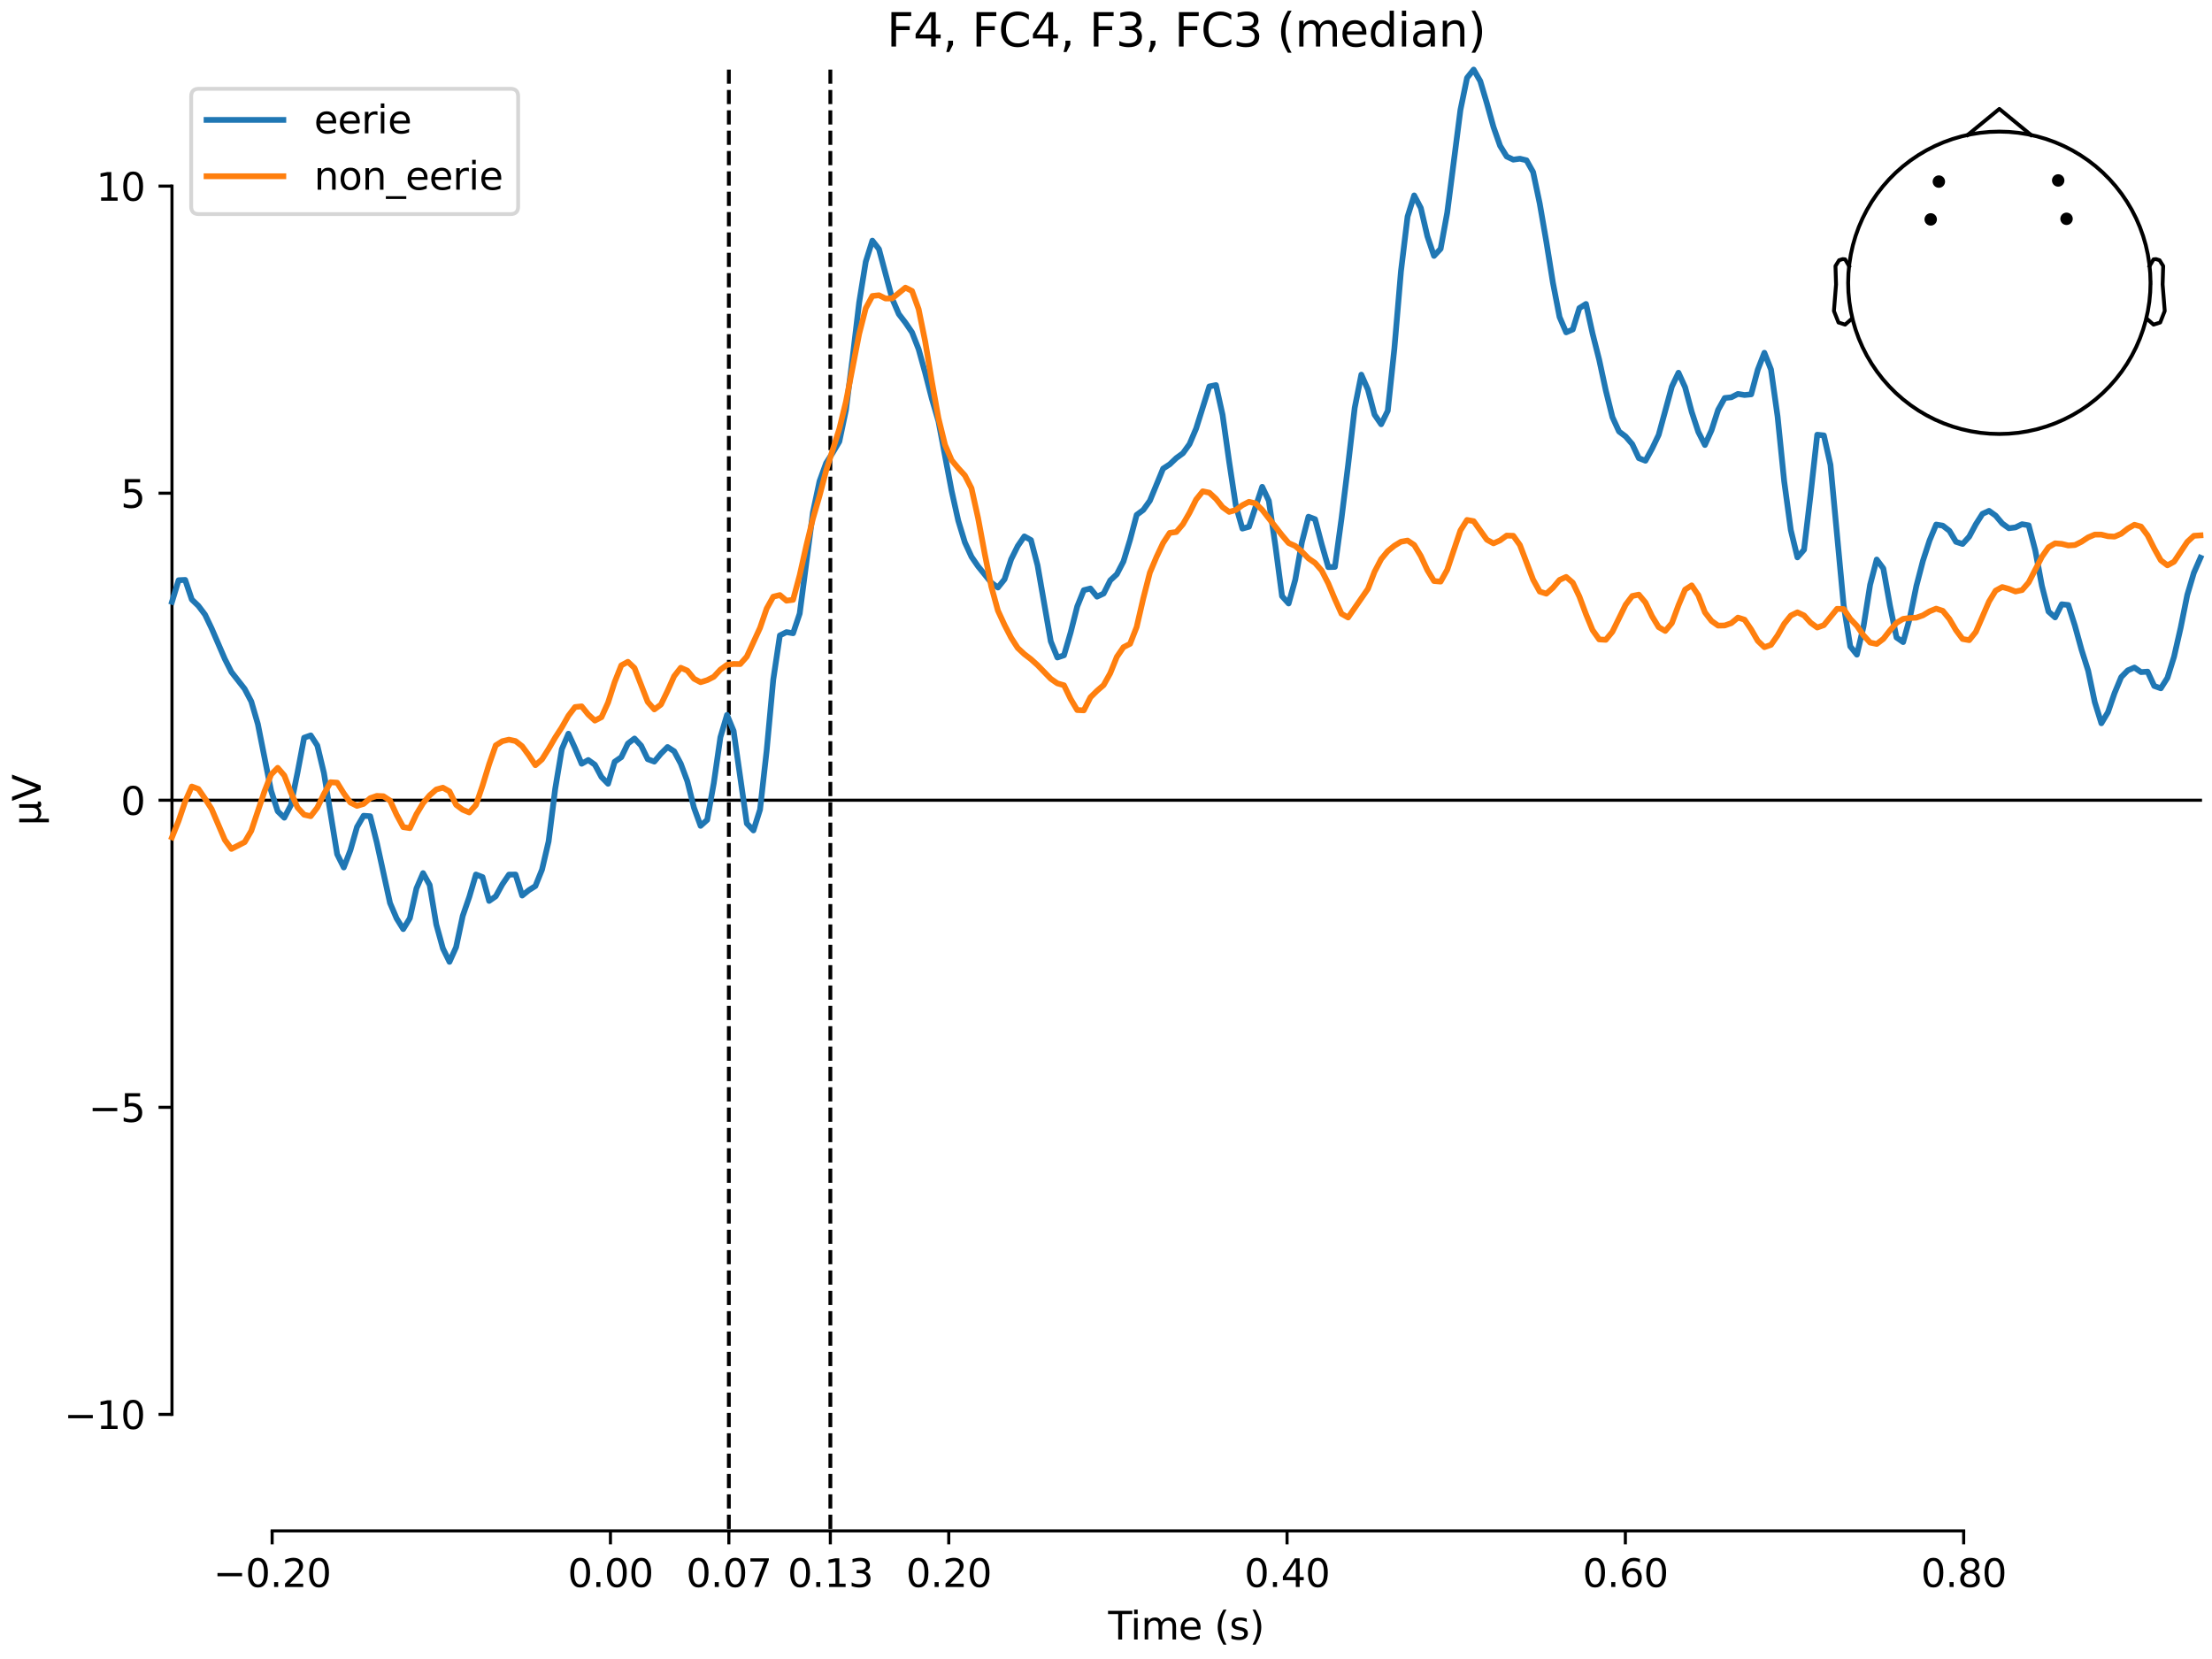<?xml version="1.0" encoding="utf-8" standalone="no"?>
<!DOCTYPE svg PUBLIC "-//W3C//DTD SVG 1.1//EN"
  "http://www.w3.org/Graphics/SVG/1.1/DTD/svg11.dtd">
<svg xmlns:xlink="http://www.w3.org/1999/xlink" width="576pt" height="432pt" viewBox="0 0 576 432" xmlns="http://www.w3.org/2000/svg" version="1.1">
 <defs>
  <style type="text/css">*{stroke-linejoin: round; stroke-linecap: butt}</style>
 </defs>
 <g id="figure_1">
  <g id="patch_1">
   <path d="M 0 432 
L 576 432 
L 576 0 
L 0 0 
z
" style="fill: #ffffff"/>
  </g>
  <g id="axes_1">
   <g id="patch_2">
    <path d="M 44.783 398.644 
L 573 398.644 
L 573 18.118 
L 44.783 18.118 
L 44.783 398.644 
z
" style="fill: none; opacity: 0"/>
   </g>
   <g id="patch_3">
    <path d="M 44.783 368.297 
L 44.783 48.465 
" style="fill: none; stroke: #000000; stroke-width: 0.8; stroke-linejoin: miter; stroke-linecap: square"/>
   </g>
   <g id="LineCollection_1">
    <path d="M 189.793 18.118 
L 189.793 398.644 
" clip-path="url(#p65a0054edb)" style="fill: none; stroke-dasharray: 3.7,1.6; stroke-dashoffset: 0; stroke: #000000"/>
    <path d="M 216.221 18.118 
L 216.221 398.644 
" clip-path="url(#p65a0054edb)" style="fill: none; stroke-dasharray: 3.7,1.6; stroke-dashoffset: 0; stroke: #000000"/>
   </g>
   <g id="matplotlib.axis_1">
    <g id="xtick_1">
     <g id="line2d_1">
      <defs>
       <path id="macd624cb1b" d="M 0 0 
L 0 3.5 
" style="stroke: #000000; stroke-width: 0.8"/>
      </defs>
      <g>
       <use xlink:href="#macd624cb1b" x="70.867" y="398.644" style="stroke: #000000; stroke-width: 0.8"/>
      </g>
     </g>
     <g id="text_1">
      <!-- −0.20 -->
      <g transform="translate(55.544 413.242) scale(0.1 -0.1)">
       <defs>
        <path id="DejaVuSans-2212" d="M 678 2272 
L 4684 2272 
L 4684 1741 
L 678 1741 
L 678 2272 
z
" transform="scale(0.016)"/>
        <path id="DejaVuSans-30" d="M 2034 4250 
Q 1547 4250 1301 3770 
Q 1056 3291 1056 2328 
Q 1056 1369 1301 889 
Q 1547 409 2034 409 
Q 2525 409 2770 889 
Q 3016 1369 3016 2328 
Q 3016 3291 2770 3770 
Q 2525 4250 2034 4250 
z
M 2034 4750 
Q 2819 4750 3233 4129 
Q 3647 3509 3647 2328 
Q 3647 1150 3233 529 
Q 2819 -91 2034 -91 
Q 1250 -91 836 529 
Q 422 1150 422 2328 
Q 422 3509 836 4129 
Q 1250 4750 2034 4750 
z
" transform="scale(0.016)"/>
        <path id="DejaVuSans-2e" d="M 684 794 
L 1344 794 
L 1344 0 
L 684 0 
L 684 794 
z
" transform="scale(0.016)"/>
        <path id="DejaVuSans-32" d="M 1228 531 
L 3431 531 
L 3431 0 
L 469 0 
L 469 531 
Q 828 903 1448 1529 
Q 2069 2156 2228 2338 
Q 2531 2678 2651 2914 
Q 2772 3150 2772 3378 
Q 2772 3750 2511 3984 
Q 2250 4219 1831 4219 
Q 1534 4219 1204 4116 
Q 875 4013 500 3803 
L 500 4441 
Q 881 4594 1212 4672 
Q 1544 4750 1819 4750 
Q 2544 4750 2975 4387 
Q 3406 4025 3406 3419 
Q 3406 3131 3298 2873 
Q 3191 2616 2906 2266 
Q 2828 2175 2409 1742 
Q 1991 1309 1228 531 
z
" transform="scale(0.016)"/>
       </defs>
       <use xlink:href="#DejaVuSans-2212"/>
       <use xlink:href="#DejaVuSans-30" transform="translate(83.789 0)"/>
       <use xlink:href="#DejaVuSans-2e" transform="translate(147.412 0)"/>
       <use xlink:href="#DejaVuSans-32" transform="translate(179.199 0)"/>
       <use xlink:href="#DejaVuSans-30" transform="translate(242.822 0)"/>
      </g>
     </g>
    </g>
    <g id="xtick_2">
     <g id="line2d_2">
      <g>
       <use xlink:href="#macd624cb1b" x="158.96" y="398.644" style="stroke: #000000; stroke-width: 0.8"/>
      </g>
     </g>
     <g id="text_2">
      <!-- 0.00 -->
      <g transform="translate(147.828 413.242) scale(0.1 -0.1)">
       <use xlink:href="#DejaVuSans-30"/>
       <use xlink:href="#DejaVuSans-2e" transform="translate(63.623 0)"/>
       <use xlink:href="#DejaVuSans-30" transform="translate(95.41 0)"/>
       <use xlink:href="#DejaVuSans-30" transform="translate(159.033 0)"/>
      </g>
     </g>
    </g>
    <g id="xtick_3">
     <g id="line2d_3">
      <g>
       <use xlink:href="#macd624cb1b" x="189.793" y="398.644" style="stroke: #000000; stroke-width: 0.8"/>
      </g>
     </g>
     <g id="text_3">
      <!-- 0.07 -->
      <g transform="translate(178.66 413.242) scale(0.1 -0.1)">
       <defs>
        <path id="DejaVuSans-37" d="M 525 4666 
L 3525 4666 
L 3525 4397 
L 1831 0 
L 1172 0 
L 2766 4134 
L 525 4134 
L 525 4666 
z
" transform="scale(0.016)"/>
       </defs>
       <use xlink:href="#DejaVuSans-30"/>
       <use xlink:href="#DejaVuSans-2e" transform="translate(63.623 0)"/>
       <use xlink:href="#DejaVuSans-30" transform="translate(95.41 0)"/>
       <use xlink:href="#DejaVuSans-37" transform="translate(159.033 0)"/>
      </g>
     </g>
    </g>
    <g id="xtick_4">
     <g id="line2d_4">
      <g>
       <use xlink:href="#macd624cb1b" x="216.221" y="398.644" style="stroke: #000000; stroke-width: 0.8"/>
      </g>
     </g>
     <g id="text_4">
      <!-- 0.13 -->
      <g transform="translate(205.088 413.242) scale(0.1 -0.1)">
       <defs>
        <path id="DejaVuSans-31" d="M 794 531 
L 1825 531 
L 1825 4091 
L 703 3866 
L 703 4441 
L 1819 4666 
L 2450 4666 
L 2450 531 
L 3481 531 
L 3481 0 
L 794 0 
L 794 531 
z
" transform="scale(0.016)"/>
        <path id="DejaVuSans-33" d="M 2597 2516 
Q 3050 2419 3304 2112 
Q 3559 1806 3559 1356 
Q 3559 666 3084 287 
Q 2609 -91 1734 -91 
Q 1441 -91 1130 -33 
Q 819 25 488 141 
L 488 750 
Q 750 597 1062 519 
Q 1375 441 1716 441 
Q 2309 441 2620 675 
Q 2931 909 2931 1356 
Q 2931 1769 2642 2001 
Q 2353 2234 1838 2234 
L 1294 2234 
L 1294 2753 
L 1863 2753 
Q 2328 2753 2575 2939 
Q 2822 3125 2822 3475 
Q 2822 3834 2567 4026 
Q 2313 4219 1838 4219 
Q 1578 4219 1281 4162 
Q 984 4106 628 3988 
L 628 4550 
Q 988 4650 1302 4700 
Q 1616 4750 1894 4750 
Q 2613 4750 3031 4423 
Q 3450 4097 3450 3541 
Q 3450 3153 3228 2886 
Q 3006 2619 2597 2516 
z
" transform="scale(0.016)"/>
       </defs>
       <use xlink:href="#DejaVuSans-30"/>
       <use xlink:href="#DejaVuSans-2e" transform="translate(63.623 0)"/>
       <use xlink:href="#DejaVuSans-31" transform="translate(95.41 0)"/>
       <use xlink:href="#DejaVuSans-33" transform="translate(159.033 0)"/>
      </g>
     </g>
    </g>
    <g id="xtick_5">
     <g id="line2d_5">
      <g>
       <use xlink:href="#macd624cb1b" x="247.054" y="398.644" style="stroke: #000000; stroke-width: 0.8"/>
      </g>
     </g>
     <g id="text_5">
      <!-- 0.20 -->
      <g transform="translate(235.921 413.242) scale(0.1 -0.1)">
       <use xlink:href="#DejaVuSans-30"/>
       <use xlink:href="#DejaVuSans-2e" transform="translate(63.623 0)"/>
       <use xlink:href="#DejaVuSans-32" transform="translate(95.41 0)"/>
       <use xlink:href="#DejaVuSans-30" transform="translate(159.033 0)"/>
      </g>
     </g>
    </g>
    <g id="xtick_6">
     <g id="line2d_6">
      <g>
       <use xlink:href="#macd624cb1b" x="335.147" y="398.644" style="stroke: #000000; stroke-width: 0.8"/>
      </g>
     </g>
     <g id="text_6">
      <!-- 0.40 -->
      <g transform="translate(324.015 413.242) scale(0.1 -0.1)">
       <defs>
        <path id="DejaVuSans-34" d="M 2419 4116 
L 825 1625 
L 2419 1625 
L 2419 4116 
z
M 2253 4666 
L 3047 4666 
L 3047 1625 
L 3713 1625 
L 3713 1100 
L 3047 1100 
L 3047 0 
L 2419 0 
L 2419 1100 
L 313 1100 
L 313 1709 
L 2253 4666 
z
" transform="scale(0.016)"/>
       </defs>
       <use xlink:href="#DejaVuSans-30"/>
       <use xlink:href="#DejaVuSans-2e" transform="translate(63.623 0)"/>
       <use xlink:href="#DejaVuSans-34" transform="translate(95.41 0)"/>
       <use xlink:href="#DejaVuSans-30" transform="translate(159.033 0)"/>
      </g>
     </g>
    </g>
    <g id="xtick_7">
     <g id="line2d_7">
      <g>
       <use xlink:href="#macd624cb1b" x="423.241" y="398.644" style="stroke: #000000; stroke-width: 0.8"/>
      </g>
     </g>
     <g id="text_7">
      <!-- 0.60 -->
      <g transform="translate(412.108 413.242) scale(0.1 -0.1)">
       <defs>
        <path id="DejaVuSans-36" d="M 2113 2584 
Q 1688 2584 1439 2293 
Q 1191 2003 1191 1497 
Q 1191 994 1439 701 
Q 1688 409 2113 409 
Q 2538 409 2786 701 
Q 3034 994 3034 1497 
Q 3034 2003 2786 2293 
Q 2538 2584 2113 2584 
z
M 3366 4563 
L 3366 3988 
Q 3128 4100 2886 4159 
Q 2644 4219 2406 4219 
Q 1781 4219 1451 3797 
Q 1122 3375 1075 2522 
Q 1259 2794 1537 2939 
Q 1816 3084 2150 3084 
Q 2853 3084 3261 2657 
Q 3669 2231 3669 1497 
Q 3669 778 3244 343 
Q 2819 -91 2113 -91 
Q 1303 -91 875 529 
Q 447 1150 447 2328 
Q 447 3434 972 4092 
Q 1497 4750 2381 4750 
Q 2619 4750 2861 4703 
Q 3103 4656 3366 4563 
z
" transform="scale(0.016)"/>
       </defs>
       <use xlink:href="#DejaVuSans-30"/>
       <use xlink:href="#DejaVuSans-2e" transform="translate(63.623 0)"/>
       <use xlink:href="#DejaVuSans-36" transform="translate(95.41 0)"/>
       <use xlink:href="#DejaVuSans-30" transform="translate(159.033 0)"/>
      </g>
     </g>
    </g>
    <g id="xtick_8">
     <g id="line2d_8">
      <g>
       <use xlink:href="#macd624cb1b" x="511.334" y="398.644" style="stroke: #000000; stroke-width: 0.8"/>
      </g>
     </g>
     <g id="text_8">
      <!-- 0.80 -->
      <g transform="translate(500.202 413.242) scale(0.1 -0.1)">
       <defs>
        <path id="DejaVuSans-38" d="M 2034 2216 
Q 1584 2216 1326 1975 
Q 1069 1734 1069 1313 
Q 1069 891 1326 650 
Q 1584 409 2034 409 
Q 2484 409 2743 651 
Q 3003 894 3003 1313 
Q 3003 1734 2745 1975 
Q 2488 2216 2034 2216 
z
M 1403 2484 
Q 997 2584 770 2862 
Q 544 3141 544 3541 
Q 544 4100 942 4425 
Q 1341 4750 2034 4750 
Q 2731 4750 3128 4425 
Q 3525 4100 3525 3541 
Q 3525 3141 3298 2862 
Q 3072 2584 2669 2484 
Q 3125 2378 3379 2068 
Q 3634 1759 3634 1313 
Q 3634 634 3220 271 
Q 2806 -91 2034 -91 
Q 1263 -91 848 271 
Q 434 634 434 1313 
Q 434 1759 690 2068 
Q 947 2378 1403 2484 
z
M 1172 3481 
Q 1172 3119 1398 2916 
Q 1625 2713 2034 2713 
Q 2441 2713 2670 2916 
Q 2900 3119 2900 3481 
Q 2900 3844 2670 4047 
Q 2441 4250 2034 4250 
Q 1625 4250 1398 4047 
Q 1172 3844 1172 3481 
z
" transform="scale(0.016)"/>
       </defs>
       <use xlink:href="#DejaVuSans-30"/>
       <use xlink:href="#DejaVuSans-2e" transform="translate(63.623 0)"/>
       <use xlink:href="#DejaVuSans-38" transform="translate(95.41 0)"/>
       <use xlink:href="#DejaVuSans-30" transform="translate(159.033 0)"/>
      </g>
     </g>
    </g>
    <g id="text_9">
     <!-- Time (s) -->
     <g transform="translate(288.562 426.92) scale(0.1 -0.1)">
      <defs>
       <path id="DejaVuSans-54" d="M -19 4666 
L 3928 4666 
L 3928 4134 
L 2272 4134 
L 2272 0 
L 1638 0 
L 1638 4134 
L -19 4134 
L -19 4666 
z
" transform="scale(0.016)"/>
       <path id="DejaVuSans-69" d="M 603 3500 
L 1178 3500 
L 1178 0 
L 603 0 
L 603 3500 
z
M 603 4863 
L 1178 4863 
L 1178 4134 
L 603 4134 
L 603 4863 
z
" transform="scale(0.016)"/>
       <path id="DejaVuSans-6d" d="M 3328 2828 
Q 3544 3216 3844 3400 
Q 4144 3584 4550 3584 
Q 5097 3584 5394 3201 
Q 5691 2819 5691 2113 
L 5691 0 
L 5113 0 
L 5113 2094 
Q 5113 2597 4934 2840 
Q 4756 3084 4391 3084 
Q 3944 3084 3684 2787 
Q 3425 2491 3425 1978 
L 3425 0 
L 2847 0 
L 2847 2094 
Q 2847 2600 2669 2842 
Q 2491 3084 2119 3084 
Q 1678 3084 1418 2786 
Q 1159 2488 1159 1978 
L 1159 0 
L 581 0 
L 581 3500 
L 1159 3500 
L 1159 2956 
Q 1356 3278 1631 3431 
Q 1906 3584 2284 3584 
Q 2666 3584 2933 3390 
Q 3200 3197 3328 2828 
z
" transform="scale(0.016)"/>
       <path id="DejaVuSans-65" d="M 3597 1894 
L 3597 1613 
L 953 1613 
Q 991 1019 1311 708 
Q 1631 397 2203 397 
Q 2534 397 2845 478 
Q 3156 559 3463 722 
L 3463 178 
Q 3153 47 2828 -22 
Q 2503 -91 2169 -91 
Q 1331 -91 842 396 
Q 353 884 353 1716 
Q 353 2575 817 3079 
Q 1281 3584 2069 3584 
Q 2775 3584 3186 3129 
Q 3597 2675 3597 1894 
z
M 3022 2063 
Q 3016 2534 2758 2815 
Q 2500 3097 2075 3097 
Q 1594 3097 1305 2825 
Q 1016 2553 972 2059 
L 3022 2063 
z
" transform="scale(0.016)"/>
       <path id="DejaVuSans-20" transform="scale(0.016)"/>
       <path id="DejaVuSans-28" d="M 1984 4856 
Q 1566 4138 1362 3434 
Q 1159 2731 1159 2009 
Q 1159 1288 1364 580 
Q 1569 -128 1984 -844 
L 1484 -844 
Q 1016 -109 783 600 
Q 550 1309 550 2009 
Q 550 2706 781 3412 
Q 1013 4119 1484 4856 
L 1984 4856 
z
" transform="scale(0.016)"/>
       <path id="DejaVuSans-73" d="M 2834 3397 
L 2834 2853 
Q 2591 2978 2328 3040 
Q 2066 3103 1784 3103 
Q 1356 3103 1142 2972 
Q 928 2841 928 2578 
Q 928 2378 1081 2264 
Q 1234 2150 1697 2047 
L 1894 2003 
Q 2506 1872 2764 1633 
Q 3022 1394 3022 966 
Q 3022 478 2636 193 
Q 2250 -91 1575 -91 
Q 1294 -91 989 -36 
Q 684 19 347 128 
L 347 722 
Q 666 556 975 473 
Q 1284 391 1588 391 
Q 1994 391 2212 530 
Q 2431 669 2431 922 
Q 2431 1156 2273 1281 
Q 2116 1406 1581 1522 
L 1381 1569 
Q 847 1681 609 1914 
Q 372 2147 372 2553 
Q 372 3047 722 3315 
Q 1072 3584 1716 3584 
Q 2034 3584 2315 3537 
Q 2597 3491 2834 3397 
z
" transform="scale(0.016)"/>
       <path id="DejaVuSans-29" d="M 513 4856 
L 1013 4856 
Q 1481 4119 1714 3412 
Q 1947 2706 1947 2009 
Q 1947 1309 1714 600 
Q 1481 -109 1013 -844 
L 513 -844 
Q 928 -128 1133 580 
Q 1338 1288 1338 2009 
Q 1338 2731 1133 3434 
Q 928 4138 513 4856 
z
" transform="scale(0.016)"/>
      </defs>
      <use xlink:href="#DejaVuSans-54"/>
      <use xlink:href="#DejaVuSans-69" transform="translate(57.959 0)"/>
      <use xlink:href="#DejaVuSans-6d" transform="translate(85.742 0)"/>
      <use xlink:href="#DejaVuSans-65" transform="translate(183.154 0)"/>
      <use xlink:href="#DejaVuSans-20" transform="translate(244.678 0)"/>
      <use xlink:href="#DejaVuSans-28" transform="translate(276.465 0)"/>
      <use xlink:href="#DejaVuSans-73" transform="translate(315.479 0)"/>
      <use xlink:href="#DejaVuSans-29" transform="translate(367.578 0)"/>
     </g>
    </g>
   </g>
   <g id="matplotlib.axis_2">
    <g id="ytick_1">
     <g id="line2d_9">
      <defs>
       <path id="m1ce47a11c2" d="M 0 0 
L -3.5 0 
" style="stroke: #000000; stroke-width: 0.8"/>
      </defs>
      <g>
       <use xlink:href="#m1ce47a11c2" x="44.783" y="368.297" style="stroke: #000000; stroke-width: 0.8"/>
      </g>
     </g>
     <g id="text_10">
      <!-- −10 -->
      <g transform="translate(16.678 372.096) scale(0.1 -0.1)">
       <use xlink:href="#DejaVuSans-2212"/>
       <use xlink:href="#DejaVuSans-31" transform="translate(83.789 0)"/>
       <use xlink:href="#DejaVuSans-30" transform="translate(147.412 0)"/>
      </g>
     </g>
    </g>
    <g id="ytick_2">
     <g id="line2d_10">
      <g>
       <use xlink:href="#m1ce47a11c2" x="44.783" y="288.339" style="stroke: #000000; stroke-width: 0.8"/>
      </g>
     </g>
     <g id="text_11">
      <!-- −5 -->
      <g transform="translate(23.041 292.138) scale(0.1 -0.1)">
       <defs>
        <path id="DejaVuSans-35" d="M 691 4666 
L 3169 4666 
L 3169 4134 
L 1269 4134 
L 1269 2991 
Q 1406 3038 1543 3061 
Q 1681 3084 1819 3084 
Q 2600 3084 3056 2656 
Q 3513 2228 3513 1497 
Q 3513 744 3044 326 
Q 2575 -91 1722 -91 
Q 1428 -91 1123 -41 
Q 819 9 494 109 
L 494 744 
Q 775 591 1075 516 
Q 1375 441 1709 441 
Q 2250 441 2565 725 
Q 2881 1009 2881 1497 
Q 2881 1984 2565 2268 
Q 2250 2553 1709 2553 
Q 1456 2553 1204 2497 
Q 953 2441 691 2322 
L 691 4666 
z
" transform="scale(0.016)"/>
       </defs>
       <use xlink:href="#DejaVuSans-2212"/>
       <use xlink:href="#DejaVuSans-35" transform="translate(83.789 0)"/>
      </g>
     </g>
    </g>
    <g id="ytick_3">
     <g id="line2d_11">
      <g>
       <use xlink:href="#m1ce47a11c2" x="44.783" y="208.381" style="stroke: #000000; stroke-width: 0.8"/>
      </g>
     </g>
     <g id="text_12">
      <!-- 0 -->
      <g transform="translate(31.421 212.18) scale(0.1 -0.1)">
       <use xlink:href="#DejaVuSans-30"/>
      </g>
     </g>
    </g>
    <g id="ytick_4">
     <g id="line2d_12">
      <g>
       <use xlink:href="#m1ce47a11c2" x="44.783" y="128.423" style="stroke: #000000; stroke-width: 0.8"/>
      </g>
     </g>
     <g id="text_13">
      <!-- 5 -->
      <g transform="translate(31.421 132.222) scale(0.1 -0.1)">
       <use xlink:href="#DejaVuSans-35"/>
      </g>
     </g>
    </g>
    <g id="ytick_5">
     <g id="line2d_13">
      <g>
       <use xlink:href="#m1ce47a11c2" x="44.783" y="48.465" style="stroke: #000000; stroke-width: 0.8"/>
      </g>
     </g>
     <g id="text_14">
      <!-- 10 -->
      <g transform="translate(25.058 52.264) scale(0.1 -0.1)">
       <use xlink:href="#DejaVuSans-31"/>
       <use xlink:href="#DejaVuSans-30" transform="translate(63.623 0)"/>
      </g>
     </g>
    </g>
    <g id="text_15">
     <!-- µV -->
     <g transform="translate(10.599 214.982) rotate(-90) scale(0.1 -0.1)">
      <defs>
       <path id="DejaVuSans-b5" d="M 544 -1331 
L 544 3500 
L 1119 3500 
L 1119 1325 
Q 1119 872 1334 640 
Q 1550 409 1972 409 
Q 2434 409 2667 671 
Q 2900 934 2900 1459 
L 2900 3500 
L 3475 3500 
L 3475 806 
Q 3475 619 3529 530 
Q 3584 441 3700 441 
Q 3728 441 3778 458 
Q 3828 475 3916 513 
L 3916 50 
Q 3788 -22 3673 -56 
Q 3559 -91 3450 -91 
Q 3234 -91 3106 31 
Q 2978 153 2931 403 
Q 2775 156 2548 32 
Q 2322 -91 2016 -91 
Q 1697 -91 1473 31 
Q 1250 153 1119 397 
L 1119 -1331 
L 544 -1331 
z
" transform="scale(0.016)"/>
       <path id="DejaVuSans-56" d="M 1831 0 
L 50 4666 
L 709 4666 
L 2188 738 
L 3669 4666 
L 4325 4666 
L 2547 0 
L 1831 0 
z
" transform="scale(0.016)"/>
      </defs>
      <use xlink:href="#DejaVuSans-b5"/>
      <use xlink:href="#DejaVuSans-56" transform="translate(63.623 0)"/>
     </g>
    </g>
   </g>
   <g id="patch_4">
    <path d="M 70.867 398.644 
L 511.334 398.644 
" style="fill: none; stroke: #000000; stroke-width: 0.8; stroke-linejoin: miter; stroke-linecap: square"/>
   </g>
   <g id="patch_5">
    <path d="M 44.783 208.381 
L 573 208.381 
" style="fill: none; stroke: #000000; stroke-width: 0.8; stroke-linejoin: miter; stroke-linecap: square"/>
   </g>
   <g id="text_16">
    <!-- F4, FC4, F3, FC3 (median) -->
    <g transform="translate(230.917 12.118) scale(0.12 -0.12)">
     <defs>
      <path id="DejaVuSans-46" d="M 628 4666 
L 3309 4666 
L 3309 4134 
L 1259 4134 
L 1259 2759 
L 3109 2759 
L 3109 2228 
L 1259 2228 
L 1259 0 
L 628 0 
L 628 4666 
z
" transform="scale(0.016)"/>
      <path id="DejaVuSans-2c" d="M 750 794 
L 1409 794 
L 1409 256 
L 897 -744 
L 494 -744 
L 750 256 
L 750 794 
z
" transform="scale(0.016)"/>
      <path id="DejaVuSans-43" d="M 4122 4306 
L 4122 3641 
Q 3803 3938 3442 4084 
Q 3081 4231 2675 4231 
Q 1875 4231 1450 3742 
Q 1025 3253 1025 2328 
Q 1025 1406 1450 917 
Q 1875 428 2675 428 
Q 3081 428 3442 575 
Q 3803 722 4122 1019 
L 4122 359 
Q 3791 134 3420 21 
Q 3050 -91 2638 -91 
Q 1578 -91 968 557 
Q 359 1206 359 2328 
Q 359 3453 968 4101 
Q 1578 4750 2638 4750 
Q 3056 4750 3426 4639 
Q 3797 4528 4122 4306 
z
" transform="scale(0.016)"/>
      <path id="DejaVuSans-64" d="M 2906 2969 
L 2906 4863 
L 3481 4863 
L 3481 0 
L 2906 0 
L 2906 525 
Q 2725 213 2448 61 
Q 2172 -91 1784 -91 
Q 1150 -91 751 415 
Q 353 922 353 1747 
Q 353 2572 751 3078 
Q 1150 3584 1784 3584 
Q 2172 3584 2448 3432 
Q 2725 3281 2906 2969 
z
M 947 1747 
Q 947 1113 1208 752 
Q 1469 391 1925 391 
Q 2381 391 2643 752 
Q 2906 1113 2906 1747 
Q 2906 2381 2643 2742 
Q 2381 3103 1925 3103 
Q 1469 3103 1208 2742 
Q 947 2381 947 1747 
z
" transform="scale(0.016)"/>
      <path id="DejaVuSans-61" d="M 2194 1759 
Q 1497 1759 1228 1600 
Q 959 1441 959 1056 
Q 959 750 1161 570 
Q 1363 391 1709 391 
Q 2188 391 2477 730 
Q 2766 1069 2766 1631 
L 2766 1759 
L 2194 1759 
z
M 3341 1997 
L 3341 0 
L 2766 0 
L 2766 531 
Q 2569 213 2275 61 
Q 1981 -91 1556 -91 
Q 1019 -91 701 211 
Q 384 513 384 1019 
Q 384 1609 779 1909 
Q 1175 2209 1959 2209 
L 2766 2209 
L 2766 2266 
Q 2766 2663 2505 2880 
Q 2244 3097 1772 3097 
Q 1472 3097 1187 3025 
Q 903 2953 641 2809 
L 641 3341 
Q 956 3463 1253 3523 
Q 1550 3584 1831 3584 
Q 2591 3584 2966 3190 
Q 3341 2797 3341 1997 
z
" transform="scale(0.016)"/>
      <path id="DejaVuSans-6e" d="M 3513 2113 
L 3513 0 
L 2938 0 
L 2938 2094 
Q 2938 2591 2744 2837 
Q 2550 3084 2163 3084 
Q 1697 3084 1428 2787 
Q 1159 2491 1159 1978 
L 1159 0 
L 581 0 
L 581 3500 
L 1159 3500 
L 1159 2956 
Q 1366 3272 1645 3428 
Q 1925 3584 2291 3584 
Q 2894 3584 3203 3211 
Q 3513 2838 3513 2113 
z
" transform="scale(0.016)"/>
     </defs>
     <use xlink:href="#DejaVuSans-46"/>
     <use xlink:href="#DejaVuSans-34" transform="translate(57.52 0)"/>
     <use xlink:href="#DejaVuSans-2c" transform="translate(121.143 0)"/>
     <use xlink:href="#DejaVuSans-20" transform="translate(152.93 0)"/>
     <use xlink:href="#DejaVuSans-46" transform="translate(184.717 0)"/>
     <use xlink:href="#DejaVuSans-43" transform="translate(242.236 0)"/>
     <use xlink:href="#DejaVuSans-34" transform="translate(312.061 0)"/>
     <use xlink:href="#DejaVuSans-2c" transform="translate(375.684 0)"/>
     <use xlink:href="#DejaVuSans-20" transform="translate(407.471 0)"/>
     <use xlink:href="#DejaVuSans-46" transform="translate(439.258 0)"/>
     <use xlink:href="#DejaVuSans-33" transform="translate(496.777 0)"/>
     <use xlink:href="#DejaVuSans-2c" transform="translate(560.4 0)"/>
     <use xlink:href="#DejaVuSans-20" transform="translate(592.188 0)"/>
     <use xlink:href="#DejaVuSans-46" transform="translate(623.975 0)"/>
     <use xlink:href="#DejaVuSans-43" transform="translate(681.494 0)"/>
     <use xlink:href="#DejaVuSans-33" transform="translate(751.318 0)"/>
     <use xlink:href="#DejaVuSans-20" transform="translate(814.941 0)"/>
     <use xlink:href="#DejaVuSans-28" transform="translate(846.729 0)"/>
     <use xlink:href="#DejaVuSans-6d" transform="translate(885.742 0)"/>
     <use xlink:href="#DejaVuSans-65" transform="translate(983.154 0)"/>
     <use xlink:href="#DejaVuSans-64" transform="translate(1044.678 0)"/>
     <use xlink:href="#DejaVuSans-69" transform="translate(1108.154 0)"/>
     <use xlink:href="#DejaVuSans-61" transform="translate(1135.938 0)"/>
     <use xlink:href="#DejaVuSans-6e" transform="translate(1197.217 0)"/>
     <use xlink:href="#DejaVuSans-29" transform="translate(1260.596 0)"/>
    </g>
   </g>
   <g id="legend_1">
    <g id="patch_6">
     <path d="M 51.783 55.753 
L 132.925 55.753 
Q 134.925 55.753 134.925 53.753 
L 134.925 25.118 
Q 134.925 23.118 132.925 23.118 
L 51.783 23.118 
Q 49.783 23.118 49.783 25.118 
L 49.783 53.753 
Q 49.783 55.753 51.783 55.753 
z
" style="fill: #ffffff; opacity: 0.8; stroke: #cccccc; stroke-linejoin: miter"/>
    </g>
    <g id="line2d_14">
     <path d="M 53.783 31.217 
L 63.783 31.217 
L 73.783 31.217 
" style="fill: none; stroke: #1f77b4; stroke-width: 1.5; stroke-linecap: square"/>
    </g>
    <g id="text_17">
     <!-- eerie -->
     <g transform="translate(81.783 34.717) scale(0.1 -0.1)">
      <defs>
       <path id="DejaVuSans-72" d="M 2631 2963 
Q 2534 3019 2420 3045 
Q 2306 3072 2169 3072 
Q 1681 3072 1420 2755 
Q 1159 2438 1159 1844 
L 1159 0 
L 581 0 
L 581 3500 
L 1159 3500 
L 1159 2956 
Q 1341 3275 1631 3429 
Q 1922 3584 2338 3584 
Q 2397 3584 2469 3576 
Q 2541 3569 2628 3553 
L 2631 2963 
z
" transform="scale(0.016)"/>
      </defs>
      <use xlink:href="#DejaVuSans-65"/>
      <use xlink:href="#DejaVuSans-65" transform="translate(61.523 0)"/>
      <use xlink:href="#DejaVuSans-72" transform="translate(123.047 0)"/>
      <use xlink:href="#DejaVuSans-69" transform="translate(164.16 0)"/>
      <use xlink:href="#DejaVuSans-65" transform="translate(191.943 0)"/>
     </g>
    </g>
    <g id="line2d_15">
     <path d="M 53.783 45.895 
L 63.783 45.895 
L 73.783 45.895 
" style="fill: none; stroke: #ff7f0e; stroke-width: 1.5; stroke-linecap: square"/>
    </g>
    <g id="text_18">
     <!-- non_eerie -->
     <g transform="translate(81.783 49.395) scale(0.1 -0.1)">
      <defs>
       <path id="DejaVuSans-6f" d="M 1959 3097 
Q 1497 3097 1228 2736 
Q 959 2375 959 1747 
Q 959 1119 1226 758 
Q 1494 397 1959 397 
Q 2419 397 2687 759 
Q 2956 1122 2956 1747 
Q 2956 2369 2687 2733 
Q 2419 3097 1959 3097 
z
M 1959 3584 
Q 2709 3584 3137 3096 
Q 3566 2609 3566 1747 
Q 3566 888 3137 398 
Q 2709 -91 1959 -91 
Q 1206 -91 779 398 
Q 353 888 353 1747 
Q 353 2609 779 3096 
Q 1206 3584 1959 3584 
z
" transform="scale(0.016)"/>
       <path id="DejaVuSans-5f" d="M 3263 -1063 
L 3263 -1509 
L -63 -1509 
L -63 -1063 
L 3263 -1063 
z
" transform="scale(0.016)"/>
      </defs>
      <use xlink:href="#DejaVuSans-6e"/>
      <use xlink:href="#DejaVuSans-6f" transform="translate(63.379 0)"/>
      <use xlink:href="#DejaVuSans-6e" transform="translate(124.561 0)"/>
      <use xlink:href="#DejaVuSans-5f" transform="translate(187.939 0)"/>
      <use xlink:href="#DejaVuSans-65" transform="translate(237.939 0)"/>
      <use xlink:href="#DejaVuSans-65" transform="translate(299.463 0)"/>
      <use xlink:href="#DejaVuSans-72" transform="translate(360.986 0)"/>
      <use xlink:href="#DejaVuSans-69" transform="translate(402.1 0)"/>
      <use xlink:href="#DejaVuSans-65" transform="translate(429.883 0)"/>
     </g>
    </g>
   </g>
   <g id="line2d_16">
    <path d="M 44.783 156.724 
L 46.504 151.091 
L 48.224 151.007 
L 49.945 156.111 
L 51.665 157.764 
L 53.386 160.038 
L 55.107 163.637 
L 58.548 171.601 
L 60.268 174.994 
L 63.709 179.389 
L 65.43 182.656 
L 67.151 188.56 
L 70.592 205.898 
L 72.312 211.248 
L 74.033 212.93 
L 75.753 209.633 
L 77.474 201.165 
L 79.195 192.097 
L 80.915 191.497 
L 82.636 194.149 
L 84.356 201.312 
L 87.797 222.437 
L 89.518 225.889 
L 91.239 221.412 
L 92.959 215.364 
L 94.68 212.417 
L 96.4 212.542 
L 98.121 219.394 
L 101.562 235.152 
L 103.283 239.169 
L 105.003 241.937 
L 106.724 239.095 
L 108.444 231.345 
L 110.165 227.354 
L 111.886 230.445 
L 113.606 240.729 
L 115.327 246.961 
L 117.047 250.468 
L 118.768 246.638 
L 120.488 238.519 
L 122.209 233.54 
L 123.93 227.719 
L 125.65 228.384 
L 127.371 234.602 
L 129.091 233.407 
L 130.812 230.275 
L 132.532 227.743 
L 134.253 227.728 
L 135.974 233.208 
L 137.694 231.813 
L 139.415 230.728 
L 141.135 226.453 
L 142.856 219.101 
L 144.576 205.399 
L 146.297 195.088 
L 148.018 191.051 
L 149.738 194.805 
L 151.459 198.879 
L 153.179 197.905 
L 154.9 199.129 
L 156.62 202.329 
L 158.341 204.091 
L 160.062 198.357 
L 161.782 197.17 
L 163.503 193.621 
L 165.223 192.306 
L 166.944 194.149 
L 168.664 197.689 
L 170.385 198.319 
L 172.106 196.252 
L 173.826 194.52 
L 175.547 195.621 
L 177.267 198.848 
L 178.988 203.448 
L 180.709 210.324 
L 182.429 215.049 
L 184.15 213.502 
L 185.87 203.941 
L 187.591 191.972 
L 189.311 186.164 
L 191.032 190.336 
L 194.473 214.434 
L 196.194 216.24 
L 197.914 210.809 
L 199.635 195.484 
L 201.355 176.985 
L 203.076 165.461 
L 204.797 164.601 
L 206.517 164.899 
L 208.238 159.768 
L 211.679 133.423 
L 213.399 125.325 
L 215.12 120.583 
L 216.841 117.896 
L 218.561 114.982 
L 220.282 106.763 
L 222.002 93.28 
L 223.723 78.79 
L 225.443 68.145 
L 227.164 62.654 
L 228.885 64.872 
L 232.326 77.769 
L 234.046 81.779 
L 235.767 84.019 
L 237.488 86.541 
L 239.208 90.933 
L 240.929 97.137 
L 242.649 103.817 
L 244.37 109.677 
L 247.811 127.879 
L 249.532 135.597 
L 251.252 141.233 
L 252.973 144.972 
L 254.693 147.478 
L 258.134 151.721 
L 259.855 152.99 
L 261.576 150.853 
L 263.296 145.651 
L 265.017 142.188 
L 266.737 139.677 
L 268.458 140.626 
L 270.178 147.217 
L 273.62 167.005 
L 275.34 171.212 
L 277.061 170.64 
L 278.781 164.745 
L 280.502 157.943 
L 282.222 153.678 
L 283.943 153.242 
L 285.664 155.37 
L 287.384 154.561 
L 289.105 151.125 
L 290.825 149.523 
L 292.546 146.199 
L 294.267 140.555 
L 295.987 134.071 
L 297.708 132.792 
L 299.428 130.379 
L 302.869 122.029 
L 304.59 120.912 
L 306.311 119.274 
L 308.031 118.023 
L 309.752 115.635 
L 311.472 111.579 
L 314.913 100.631 
L 316.634 100.277 
L 318.355 108.024 
L 320.075 120.252 
L 321.796 131.586 
L 323.516 137.647 
L 325.237 137.159 
L 328.678 126.769 
L 330.399 130.407 
L 332.119 142.164 
L 333.84 155.236 
L 335.56 157.15 
L 337.281 150.972 
L 339.001 141.223 
L 340.722 134.548 
L 342.443 135.2 
L 344.163 141.703 
L 345.884 147.682 
L 347.604 147.622 
L 349.325 135.03 
L 351.046 121.088 
L 352.766 106.19 
L 354.487 97.559 
L 356.207 101.454 
L 357.928 107.973 
L 359.648 110.478 
L 361.369 106.977 
L 363.09 90.8 
L 364.81 70.618 
L 366.531 56.389 
L 368.251 50.885 
L 369.972 54.146 
L 371.692 61.544 
L 373.413 66.642 
L 375.134 64.784 
L 376.854 55.375 
L 380.295 28.618 
L 382.016 20.274 
L 383.736 18.118 
L 385.457 21.119 
L 387.178 26.895 
L 388.898 33.074 
L 390.619 37.959 
L 392.339 40.754 
L 394.06 41.57 
L 395.78 41.331 
L 397.501 41.741 
L 399.222 44.824 
L 400.942 53.003 
L 402.663 62.94 
L 404.383 73.653 
L 406.104 82.548 
L 407.825 86.544 
L 409.545 85.8 
L 411.266 80.228 
L 412.986 79.15 
L 414.707 86.896 
L 416.427 93.692 
L 418.148 101.678 
L 419.869 108.616 
L 421.589 112.358 
L 423.31 113.648 
L 425.03 115.646 
L 426.751 119.306 
L 428.471 119.975 
L 430.192 116.849 
L 431.913 113.243 
L 435.354 100.651 
L 437.074 97.057 
L 438.795 100.837 
L 440.515 107.248 
L 442.236 112.469 
L 443.957 115.875 
L 445.677 112.044 
L 447.398 106.719 
L 449.118 103.637 
L 450.839 103.457 
L 452.559 102.575 
L 454.28 102.858 
L 456.001 102.688 
L 457.721 96.268 
L 459.442 91.856 
L 461.162 96.228 
L 462.883 108.468 
L 464.603 125.37 
L 466.324 138.043 
L 468.045 145.143 
L 469.765 143.147 
L 471.486 128.676 
L 473.206 113.195 
L 474.927 113.378 
L 476.648 121.035 
L 480.089 157.65 
L 481.809 168.33 
L 483.53 170.477 
L 485.25 163.161 
L 486.971 152.284 
L 488.692 145.701 
L 490.412 148.017 
L 492.133 157.643 
L 493.853 166.008 
L 495.574 167.2 
L 497.294 161.017 
L 499.015 152.617 
L 500.736 146.005 
L 502.456 140.719 
L 504.177 136.592 
L 505.897 136.877 
L 507.618 138.213 
L 509.338 141.09 
L 511.059 141.649 
L 512.78 139.744 
L 514.5 136.527 
L 516.221 133.81 
L 517.941 133.02 
L 519.662 134.263 
L 521.382 136.305 
L 523.103 137.55 
L 524.824 137.333 
L 526.544 136.5 
L 528.265 136.796 
L 529.985 143.328 
L 531.706 152.54 
L 533.427 159.247 
L 535.147 160.769 
L 536.868 157.352 
L 538.588 157.541 
L 540.309 162.961 
L 542.029 169.195 
L 543.75 174.641 
L 545.471 182.821 
L 547.191 188.343 
L 548.912 185.455 
L 550.632 180.465 
L 552.353 176.326 
L 554.073 174.562 
L 555.794 173.826 
L 557.515 175.013 
L 559.235 174.893 
L 560.956 178.626 
L 562.676 179.235 
L 564.397 176.505 
L 566.117 171.003 
L 567.838 163.471 
L 569.559 154.935 
L 571.279 149.152 
L 573 145.227 
L 573 145.227 
" style="fill: none; stroke: #1f77b4; stroke-width: 1.5; stroke-linecap: square"/>
   </g>
   <g id="line2d_17">
    <path d="M 44.783 218.034 
L 46.504 213.773 
L 48.224 208.698 
L 49.945 204.811 
L 51.665 205.451 
L 53.386 207.956 
L 55.107 210.667 
L 58.548 218.713 
L 60.268 221.057 
L 63.709 219.291 
L 65.43 216.349 
L 68.871 206.073 
L 70.592 201.693 
L 72.312 199.939 
L 74.033 201.931 
L 75.753 206.356 
L 77.474 210.273 
L 79.195 212.152 
L 80.915 212.533 
L 82.636 210.291 
L 84.356 206.723 
L 86.077 203.69 
L 87.797 203.803 
L 89.518 206.583 
L 91.239 208.984 
L 92.959 209.851 
L 94.68 209.337 
L 96.4 207.843 
L 98.121 207.246 
L 99.841 207.335 
L 101.562 208.458 
L 103.283 212.184 
L 105.003 215.378 
L 106.724 215.646 
L 108.444 211.996 
L 110.165 209.146 
L 111.886 207.096 
L 113.606 205.58 
L 115.327 205.113 
L 117.047 206.07 
L 118.768 209.576 
L 120.488 210.861 
L 122.209 211.561 
L 123.93 209.637 
L 125.65 204.579 
L 127.371 198.983 
L 129.091 194.089 
L 130.812 193.004 
L 132.532 192.598 
L 134.253 192.971 
L 135.974 194.325 
L 137.694 196.659 
L 139.415 199.258 
L 141.135 197.735 
L 142.856 194.999 
L 144.576 192.05 
L 146.297 189.393 
L 148.018 186.37 
L 149.738 184.117 
L 151.459 183.932 
L 153.179 186.049 
L 154.9 187.641 
L 156.62 186.756 
L 158.341 182.95 
L 160.062 177.595 
L 161.782 173.262 
L 163.503 172.328 
L 165.223 173.94 
L 168.664 182.77 
L 170.385 184.731 
L 172.106 183.471 
L 173.826 179.914 
L 175.547 176.086 
L 177.267 173.883 
L 178.988 174.624 
L 180.709 176.734 
L 182.429 177.645 
L 184.15 177.112 
L 185.87 176.233 
L 187.591 174.378 
L 189.311 173.12 
L 191.032 172.89 
L 192.753 172.922 
L 194.473 170.976 
L 197.914 163.489 
L 199.635 158.469 
L 201.355 155.374 
L 203.076 154.949 
L 204.797 156.416 
L 206.517 156.189 
L 208.238 149.785 
L 209.958 142.1 
L 211.679 135.066 
L 213.399 129.133 
L 215.12 122.567 
L 218.561 111.672 
L 220.282 104.604 
L 223.723 86.95 
L 225.443 80.25 
L 227.164 77.071 
L 228.885 76.882 
L 230.605 77.734 
L 232.326 77.702 
L 235.767 74.903 
L 237.488 75.765 
L 239.208 80.508 
L 240.929 88.977 
L 242.649 99.284 
L 244.37 108.878 
L 246.09 115.861 
L 247.811 119.847 
L 249.532 121.918 
L 251.252 123.801 
L 252.973 127.143 
L 254.693 134.907 
L 256.414 144.154 
L 258.134 152.723 
L 259.855 158.998 
L 261.576 162.726 
L 263.296 166.055 
L 265.017 168.729 
L 266.737 170.334 
L 268.458 171.651 
L 270.178 173.2 
L 273.62 176.757 
L 275.34 177.944 
L 277.061 178.443 
L 278.781 181.997 
L 280.502 184.895 
L 282.222 184.973 
L 283.943 181.581 
L 285.664 179.879 
L 287.384 178.395 
L 289.105 175.308 
L 290.825 171.042 
L 292.546 168.53 
L 294.267 167.651 
L 295.987 163.256 
L 297.708 155.809 
L 299.428 149.107 
L 301.149 145.036 
L 302.869 141.392 
L 304.59 138.762 
L 306.311 138.528 
L 308.031 136.5 
L 309.752 133.518 
L 311.472 130.071 
L 313.193 127.932 
L 314.913 128.299 
L 316.634 129.883 
L 318.355 132.056 
L 320.075 133.296 
L 321.796 132.807 
L 323.516 131.549 
L 325.237 130.67 
L 326.957 131.084 
L 328.678 132.768 
L 333.84 139.381 
L 335.56 141.407 
L 337.281 142.172 
L 339.001 143.636 
L 340.722 145.406 
L 342.443 146.589 
L 344.163 148.574 
L 345.884 151.926 
L 347.604 156.022 
L 349.325 159.821 
L 351.046 160.796 
L 356.207 153.338 
L 357.928 148.894 
L 359.648 145.602 
L 361.369 143.509 
L 363.09 142.111 
L 364.81 141.064 
L 366.531 140.757 
L 368.251 141.902 
L 369.972 144.751 
L 371.692 148.476 
L 373.413 151.298 
L 375.134 151.448 
L 376.854 148.361 
L 380.295 138.127 
L 382.016 135.395 
L 383.736 135.711 
L 387.178 140.539 
L 388.898 141.49 
L 390.619 140.719 
L 392.339 139.465 
L 394.06 139.519 
L 395.78 141.926 
L 399.222 150.946 
L 400.942 154.043 
L 402.663 154.59 
L 404.383 153.051 
L 406.104 151.012 
L 407.825 150.232 
L 409.545 151.72 
L 411.266 155.325 
L 412.986 159.937 
L 414.707 164.078 
L 416.427 166.502 
L 418.148 166.606 
L 419.869 164.507 
L 423.31 157.478 
L 425.03 155.198 
L 426.751 154.838 
L 428.471 156.891 
L 430.192 160.467 
L 431.913 163.305 
L 433.633 164.294 
L 435.354 162.256 
L 437.074 157.609 
L 438.795 153.528 
L 440.515 152.43 
L 442.236 155.002 
L 443.957 159.453 
L 445.677 161.688 
L 447.398 162.907 
L 449.118 162.87 
L 450.839 162.26 
L 452.559 160.819 
L 454.28 161.365 
L 456.001 163.897 
L 457.721 166.876 
L 459.442 168.523 
L 461.162 167.921 
L 462.883 165.457 
L 464.603 162.435 
L 466.324 160.288 
L 468.045 159.449 
L 469.765 160.255 
L 471.486 162.158 
L 473.206 163.404 
L 474.927 162.789 
L 478.368 158.536 
L 480.089 158.599 
L 481.809 161.145 
L 483.53 162.957 
L 485.25 165.428 
L 486.971 167.324 
L 488.692 167.683 
L 490.412 166.372 
L 492.133 164.165 
L 493.853 162.188 
L 495.574 161.15 
L 497.294 160.937 
L 499.015 160.838 
L 500.736 160.232 
L 502.456 159.19 
L 504.177 158.49 
L 505.897 159.058 
L 507.618 161.172 
L 509.338 164.1 
L 511.059 166.396 
L 512.78 166.698 
L 514.5 164.556 
L 517.941 156.623 
L 519.662 153.799 
L 521.382 152.862 
L 523.103 153.341 
L 524.824 154.021 
L 526.544 153.657 
L 528.265 151.668 
L 531.706 144.99 
L 533.427 142.501 
L 535.147 141.482 
L 536.868 141.62 
L 538.588 142.038 
L 540.309 141.926 
L 542.029 141.068 
L 543.75 139.933 
L 545.471 139.206 
L 547.191 139.209 
L 548.912 139.634 
L 550.632 139.73 
L 552.353 138.985 
L 554.073 137.632 
L 555.794 136.648 
L 557.515 137.113 
L 559.235 139.412 
L 560.956 142.835 
L 562.676 145.905 
L 564.397 147.214 
L 566.117 146.274 
L 569.559 141.107 
L 571.279 139.519 
L 573 139.405 
L 573 139.405 
" style="fill: none; stroke: #ff7f0e; stroke-width: 1.5; stroke-linecap: square"/>
   </g>
  </g>
  <g id="axes_2">
   <g id="PathCollection_1">
    <defs>
     <path id="C0_0_e05dae8052" d="M 0 1.118 
C 0.297 1.118 0.581 1 0.791 0.791 
C 1 0.581 1.118 0.297 1.118 -0 
C 1.118 -0.297 1 -0.581 0.791 -0.791 
C 0.581 -1 0.297 -1.118 0 -1.118 
C -0.297 -1.118 -0.581 -1 -0.791 -0.791 
C -1 -0.581 -1.118 -0.297 -1.118 0 
C -1.118 0.297 -1 0.581 -0.791 0.791 
C -0.581 1 -0.297 1.118 0 1.118 
z
"/>
    </defs>
    <g clip-path="url(#p209ee9050f)">
     <use xlink:href="#C0_0_e05dae8052" x="535.946" y="46.987" style="stroke: #000000"/>
    </g>
    <g clip-path="url(#p209ee9050f)">
     <use xlink:href="#C0_0_e05dae8052" x="538.125" y="56.977" style="stroke: #000000"/>
    </g>
    <g clip-path="url(#p209ee9050f)">
     <use xlink:href="#C0_0_e05dae8052" x="504.875" y="47.287" style="stroke: #000000"/>
    </g>
    <g clip-path="url(#p209ee9050f)">
     <use xlink:href="#C0_0_e05dae8052" x="502.752" y="57.13" style="stroke: #000000"/>
    </g>
   </g>
   <g id="matplotlib.axis_3"/>
   <g id="matplotlib.axis_4"/>
   <g id="line2d_18">
    <path d="M 559.992 73.637 
L 559.914 71.165 
L 559.682 68.702 
L 559.295 66.26 
L 558.755 63.846 
L 558.065 61.471 
L 557.227 59.144 
L 556.245 56.874 
L 555.122 54.67 
L 553.863 52.542 
L 552.473 50.496 
L 550.957 48.542 
L 549.322 46.687 
L 547.573 44.938 
L 545.718 43.302 
L 543.763 41.786 
L 541.718 40.396 
L 539.589 39.137 
L 537.385 38.014 
L 535.116 37.032 
L 532.789 36.194 
L 530.414 35.504 
L 528 34.965 
L 525.557 34.578 
L 523.095 34.345 
L 520.623 34.267 
L 518.151 34.345 
L 515.689 34.578 
L 513.246 34.965 
L 510.832 35.504 
L 508.457 36.194 
L 506.13 37.032 
L 503.86 38.014 
L 501.656 39.137 
L 499.528 40.396 
L 497.482 41.786 
L 495.528 43.302 
L 493.673 44.938 
L 491.924 46.687 
L 490.288 48.542 
L 488.772 50.496 
L 487.382 52.542 
L 486.123 54.67 
L 485 56.874 
L 484.018 59.144 
L 483.18 61.471 
L 482.49 63.846 
L 481.951 66.26 
L 481.564 68.702 
L 481.331 71.165 
L 481.254 73.637 
L 481.331 76.109 
L 481.564 78.571 
L 481.951 81.014 
L 482.49 83.427 
L 483.18 85.802 
L 484.018 88.129 
L 485 90.399 
L 486.123 92.603 
L 487.382 94.732 
L 488.772 96.777 
L 490.288 98.732 
L 491.924 100.587 
L 493.673 102.336 
L 495.528 103.971 
L 497.482 105.487 
L 499.528 106.877 
L 501.656 108.136 
L 503.86 109.259 
L 506.13 110.241 
L 508.457 111.079 
L 510.832 111.769 
L 513.246 112.309 
L 515.689 112.696 
L 518.151 112.928 
L 520.623 113.006 
L 523.095 112.928 
L 525.557 112.696 
L 528 112.309 
L 530.414 111.769 
L 532.789 111.079 
L 535.116 110.241 
L 537.385 109.259 
L 539.589 108.136 
L 541.718 106.877 
L 543.763 105.487 
L 545.718 103.971 
L 547.573 102.336 
L 549.322 100.587 
L 550.957 98.732 
L 552.473 96.777 
L 553.863 94.732 
L 555.122 92.603 
L 556.245 90.399 
L 557.227 88.129 
L 558.065 85.802 
L 558.755 83.427 
L 559.295 81.014 
L 559.682 78.571 
L 559.914 76.109 
L 559.992 73.637 
" style="fill: none; stroke: #000000; stroke-linecap: square"/>
   </g>
   <g id="line2d_19">
    <path d="M 512.377 35.141 
L 520.623 28.362 
L 528.868 35.141 
" style="fill: none; stroke: #000000; stroke-linecap: square"/>
   </g>
   <g id="line2d_20">
    <path d="M 481.49 69.267 
L 480.466 67.534 
L 479.836 67.471 
L 478.899 67.763 
L 477.954 69.267 
L 478.104 74.07 
L 477.553 80.975 
L 478.734 83.975 
L 480.466 84.534 
L 482.12 83.077 
" style="fill: none; stroke: #000000; stroke-linecap: square"/>
   </g>
   <g id="line2d_21">
    <path d="M 559.756 69.267 
L 560.779 67.534 
L 561.409 67.471 
L 562.346 67.763 
L 563.291 69.267 
L 563.142 74.07 
L 563.693 80.975 
L 562.512 83.975 
L 560.779 84.534 
L 559.126 83.077 
" style="fill: none; stroke: #000000; stroke-linecap: square"/>
   </g>
  </g>
 </g>
 <defs>
  <clipPath id="p65a0054edb">
   <rect x="44.783" y="18.118" width="528.217" height="380.525"/>
  </clipPath>
  <clipPath id="p209ee9050f">
   <rect x="473.246" y="24.13" width="94.754" height="93.108"/>
  </clipPath>
 </defs>
</svg>
